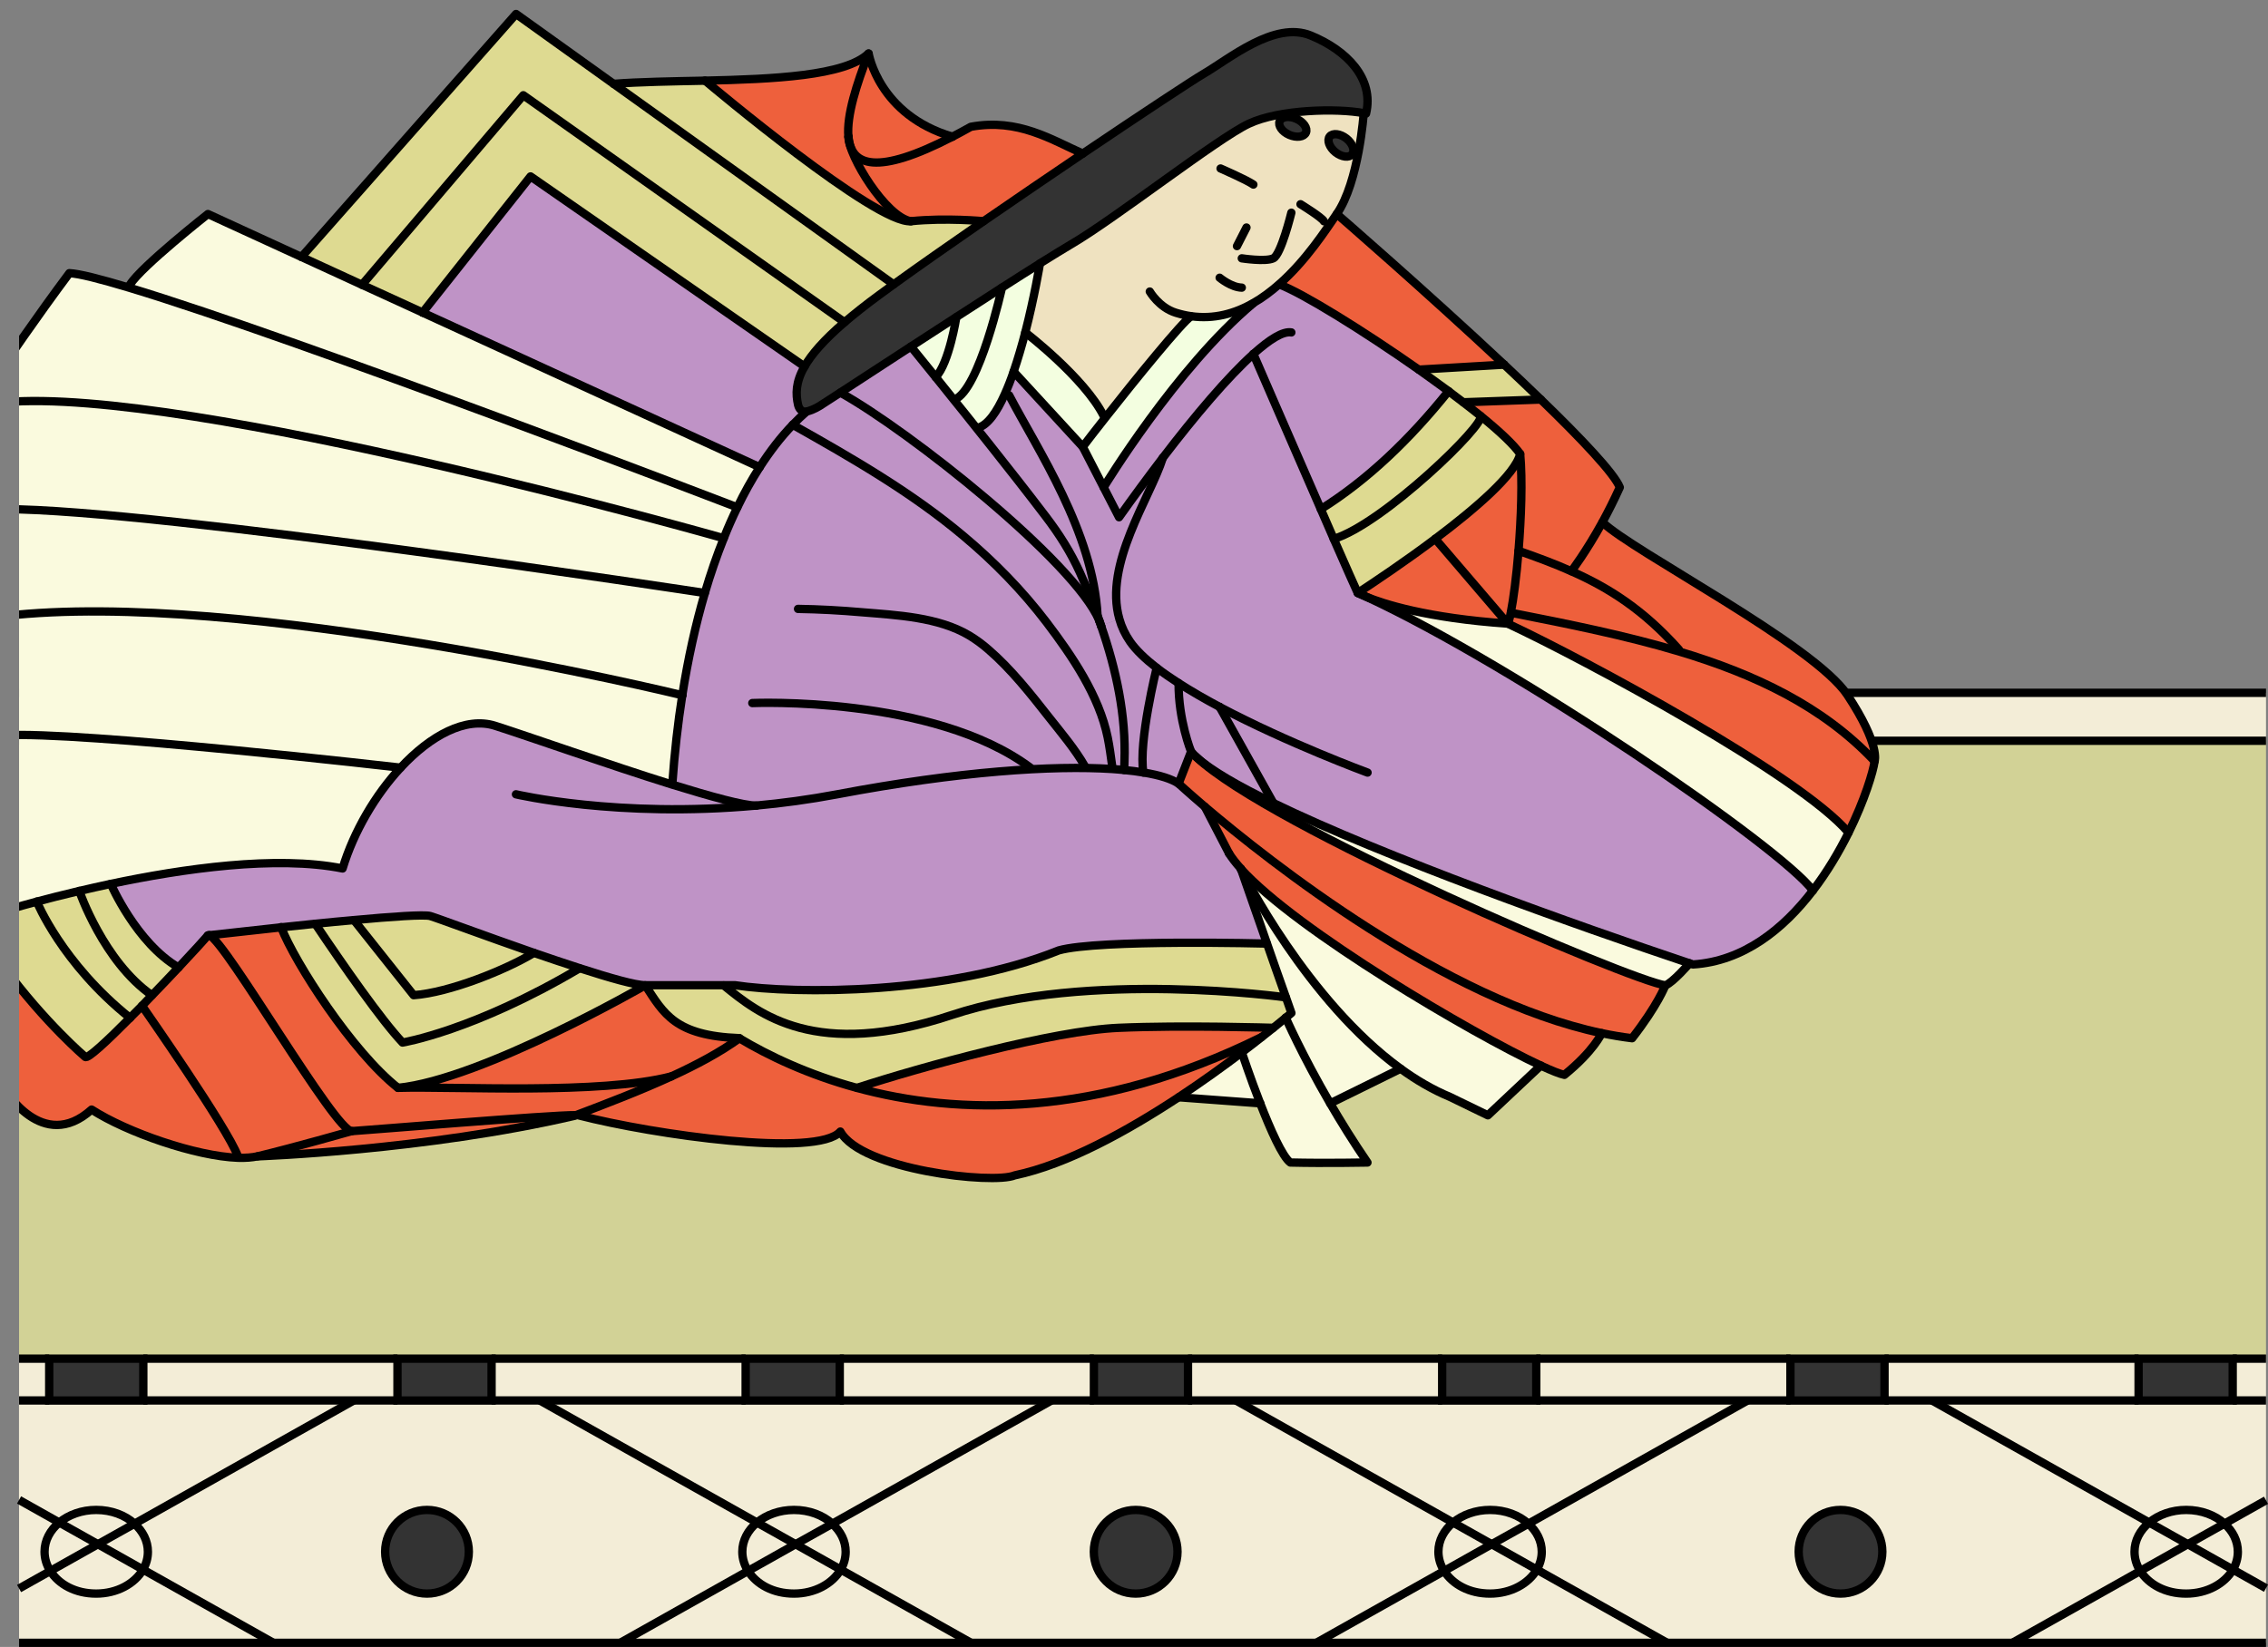 <?xml version="1.0" encoding="UTF-8"?>
<svg xmlns="http://www.w3.org/2000/svg" xmlns:xlink="http://www.w3.org/1999/xlink" viewBox="0 0 272.35 197.83">
  <rect x="0" y="0" width="272.35" height="197.83" fill="#808080" stroke="none"/>
  <defs>
    <style>
      .cls-1 {
        stroke-miterlimit: 10;
      }

      .cls-1, .cls-2, .cls-3 {
        fill: none;
      }

      .cls-1, .cls-3 {
        stroke: #000;
      }

      .cls-4 {
        fill: #bf93c6;
      }

      .cls-4, .cls-5, .cls-2, .cls-6, .cls-7, .cls-8, .cls-9, .cls-10, .cls-11, .cls-12 {
        stroke-width: 0px;
      }

      .cls-5 {
        fill: #f3edd7;
      }

      .cls-3 {
        stroke-linecap: round;
        stroke-linejoin: round;
      }

      .cls-6 {
        fill: #efe2c0;
      }

      .cls-7 {
        fill: #333;
      }

      .cls-8 {
        fill: #f3fee0;
      }

      .cls-13 {
        clip-path: url(#clippath);
      }

      .cls-9 {
        fill: #fafade;
      }

      .cls-10 {
        fill: #d2d296;
      }

      .cls-11 {
        fill: #ee603c;
      }

      .cls-12 {
        fill: #deda91;
      }
    </style>
    <clipPath id="clippath">
      <rect class="cls-2" x="2.29" width="229.71" height="143.87"/>
    </clipPath>
  </defs>
  <g id="_レイヤー_3" data-name="レイヤー 3">
    <g>
      <g>
        <rect class="cls-5" x="2.29" y="163.2" width="3.62" height="5.03"/>
        <path class="cls-5" d="m272.11,190.77v6.56h-30.44l15.35-8.63c1.03,1.61,3.11,2.72,5.51,2.72s4.62-1.18,5.62-2.88l3.97,2.23Z"/>
        <path class="cls-5" d="m272.11,180.21v10.56l-3.97-2.23c.38-.65.59-1.38.59-2.14,0-1.3-.62-2.48-1.61-3.38l4.99-2.8Z"/>
        <path class="cls-5" d="m272.11,168.22v11.99l-4.99,2.8c-1.14-1.01-2.77-1.64-4.59-1.64s-3.31.58-4.44,1.51l-26.09-14.66h40.11Z"/>
        <polygon class="cls-5" points="272.11 83.22 272.11 88.98 3.18 88.98 2.29 88.98 2.29 83.22 272.11 83.22"/>
        <rect class="cls-5" x="268.12" y="163.2" width="3.99" height="5.03"/>
        <path class="cls-5" d="m268.73,186.39c0,.76-.21,1.49-.59,2.14l-5.42-3.05,4.39-2.47c1,.89,1.61,2.07,1.61,3.38Z"/>
        <path class="cls-5" d="m262.72,185.49l5.42,3.05c-1,1.7-3.13,2.88-5.62,2.88s-4.48-1.1-5.51-2.72l5.71-3.21Z"/>
        <rect class="cls-7" x="256.81" y="163.2" width="11.3" height="5.03"/>
        <path class="cls-5" d="m267.12,183.02l-4.39,2.47-4.64-2.6c1.13-.93,2.7-1.51,4.44-1.51,1.82,0,3.46.63,4.59,1.64Z"/>
        <path class="cls-5" d="m262.72,185.49l-5.71,3.21c-.44-.69-.69-1.48-.69-2.31,0-1.37.68-2.6,1.77-3.51l4.64,2.6Z"/>
        <path class="cls-5" d="m232,168.22l26.09,14.66c-1.09.9-1.77,2.14-1.77,3.51,0,.83.25,1.62.69,2.31l-15.35,8.63h-41.47l-15.64-8.79c.38-.65.59-1.38.59-2.14,0-1.3-.62-2.48-1.61-3.37l26.33-14.8h22.15Zm-5.96,18.17c0-2.77-2.25-5.02-5.02-5.02s-5.03,2.25-5.03,5.02,2.25,5.03,5.03,5.03,5.02-2.25,5.02-5.03Z"/>
        <polygon class="cls-5" points="256.81 168.22 232 168.22 226.3 168.22 226.3 163.2 256.81 163.2 256.81 168.22"/>
        <rect class="cls-7" x="215" y="163.2" width="11.3" height="5.03"/>
        <path class="cls-7" d="m221.02,181.38c2.77,0,5.02,2.25,5.02,5.02s-2.25,5.03-5.02,5.03-5.03-2.25-5.03-5.03,2.25-5.02,5.03-5.02Z"/>
        <path class="cls-5" d="m209.86,168.22l-26.33,14.8c-1.14-1.02-2.77-1.65-4.59-1.65s-3.31.58-4.44,1.51l-26.09-14.66h61.45Z"/>
        <polygon class="cls-5" points="184.48 168.22 184.48 163.2 215 163.2 215 168.22 209.86 168.22 184.48 168.22"/>
        <path class="cls-5" d="m200.19,197.33h-42.12l15.35-8.63c1.03,1.61,3.12,2.72,5.51,2.72s4.62-1.18,5.62-2.88l15.64,8.79Z"/>
        <path class="cls-5" d="m185.14,186.39c0,.76-.21,1.49-.59,2.14l-5.42-3.05,4.39-2.47c1,.89,1.61,2.07,1.61,3.37Z"/>
        <path class="cls-5" d="m179.13,185.49l5.42,3.05c-1,1.7-3.13,2.88-5.62,2.88s-4.48-1.1-5.51-2.72l5.71-3.21Z"/>
        <rect class="cls-7" x="173.18" y="163.2" width="11.3" height="5.03"/>
        <path class="cls-5" d="m178.93,181.38c1.82,0,3.46.63,4.59,1.65l-4.39,2.47-4.64-2.6c1.13-.93,2.7-1.51,4.44-1.51Z"/>
        <path class="cls-5" d="m179.13,185.49l-5.71,3.21c-.44-.69-.69-1.48-.69-2.31,0-1.37.68-2.6,1.77-3.51l4.64,2.6Z"/>
        <path class="cls-5" d="m148.41,168.22l26.09,14.66c-1.09.9-1.77,2.14-1.77,3.51,0,.83.25,1.62.69,2.31l-15.35,8.63h-41.47l-15.64-8.79c.38-.65.59-1.38.59-2.14,0-1.3-.62-2.48-1.61-3.37l26.33-14.8h22.15Zm-7.01,18.17c0-2.77-2.25-5.02-5.02-5.02s-5.03,2.25-5.03,5.02,2.25,5.03,5.03,5.03,5.02-2.25,5.02-5.03Z"/>
        <polygon class="cls-5" points="173.18 168.22 148.41 168.22 142.66 168.22 142.66 163.2 173.18 163.2 173.18 168.22"/>
        <rect class="cls-7" x="131.36" y="163.2" width="11.3" height="5.03"/>
        <path class="cls-7" d="m136.38,181.38c2.77,0,5.02,2.25,5.02,5.02s-2.25,5.03-5.02,5.03-5.03-2.25-5.03-5.03,2.25-5.02,5.03-5.02Z"/>
        <path class="cls-5" d="m126.27,168.22l-26.33,14.8c-1.14-1.02-2.77-1.65-4.59-1.65s-3.31.58-4.44,1.51l-26.09-14.66h61.45Z"/>
        <polygon class="cls-5" points="131.36 168.22 126.27 168.22 100.85 168.22 100.85 163.2 131.36 163.2 131.36 168.22"/>
        <path class="cls-5" d="m116.6,197.33h-42.12l15.35-8.63c1.03,1.61,3.11,2.72,5.51,2.72s4.62-1.18,5.62-2.88l15.64,8.79Z"/>
        <path class="cls-5" d="m101.55,186.39c0,.76-.21,1.49-.59,2.14l-5.42-3.05,4.39-2.47c1,.89,1.61,2.07,1.61,3.37Z"/>
        <path class="cls-5" d="m95.54,185.49l5.42,3.05c-1,1.7-3.13,2.88-5.62,2.88s-4.48-1.1-5.51-2.72l5.71-3.21Z"/>
        <rect class="cls-7" x="89.54" y="163.2" width="11.3" height="5.03"/>
        <path class="cls-5" d="m95.34,181.38c1.82,0,3.46.63,4.59,1.65l-4.39,2.47-4.64-2.6c1.13-.93,2.7-1.51,4.44-1.51Z"/>
        <path class="cls-5" d="m95.54,185.49l-5.71,3.21c-.44-.69-.69-1.48-.69-2.31,0-1.37.68-2.6,1.77-3.51l4.64,2.6Z"/>
        <path class="cls-5" d="m64.82,168.22l26.09,14.66c-1.09.9-1.77,2.14-1.77,3.51,0,.83.25,1.62.69,2.31l-15.35,8.63h-41.66l-15.64-8.79c.38-.65.59-1.38.59-2.14,0-1.3-.62-2.48-1.61-3.37l26.33-14.8h22.34Zm-8.52,18.17c0-2.77-2.25-5.02-5.02-5.02s-5.03,2.25-5.03,5.02,2.25,5.03,5.03,5.03,5.02-2.25,5.02-5.03Z"/>
        <polygon class="cls-5" points="89.54 168.22 64.82 168.22 59.03 168.22 59.03 163.2 89.54 163.2 89.54 168.22"/>
        <rect class="cls-7" x="47.73" y="163.2" width="11.3" height="5.03"/>
        <path class="cls-7" d="m51.28,181.38c2.77,0,5.02,2.25,5.02,5.02s-2.25,5.03-5.02,5.03-5.03-2.25-5.03-5.03,2.25-5.02,5.03-5.02Z"/>
        <polygon class="cls-5" points="47.73 168.22 42.48 168.22 17.21 168.22 17.21 163.2 47.73 163.2 47.73 168.22"/>
        <path class="cls-5" d="m32.82,197.33H2.29v-6.52l3.76-2.11c1.03,1.61,3.12,2.72,5.51,2.72s4.62-1.18,5.62-2.88l15.64,8.79Z"/>
        <path class="cls-5" d="m17.77,186.39c0,.76-.21,1.49-.59,2.14l-5.42-3.05,4.39-2.47c1,.89,1.61,2.07,1.61,3.37Z"/>
        <rect class="cls-7" x="5.91" y="163.2" width="11.3" height="5.03"/>
        <path class="cls-5" d="m11.76,185.49l5.42,3.05c-1,1.7-3.13,2.88-5.62,2.88s-4.48-1.1-5.51-2.72l5.71-3.21Z"/>
        <path class="cls-5" d="m11.56,181.38c1.82,0,3.46.63,4.59,1.65l-4.39,2.47-4.64-2.6c1.13-.93,2.7-1.51,4.44-1.51Z"/>
        <path class="cls-5" d="m11.76,185.49l-5.71,3.21c-.44-.69-.69-1.48-.69-2.31,0-1.37.68-2.6,1.77-3.51l4.64,2.6Z"/>
        <path class="cls-5" d="m2.29,180.17l4.84,2.72c-1.09.9-1.77,2.14-1.77,3.51,0,.83.25,1.62.69,2.31l-3.76,2.11v-10.64Z"/>
        <polygon class="cls-10" points="215 163.2 184.48 163.2 173.18 163.2 142.66 163.2 131.36 163.2 100.85 163.2 89.54 163.2 59.03 163.2 47.73 163.2 17.21 163.2 5.91 163.2 2.29 163.2 2.29 88.98 3.18 88.98 272.11 88.98 272.11 163.2 268.12 163.2 256.81 163.2 226.3 163.2 215 163.2"/>
        <path class="cls-5" d="m2.29,168.22h40.19l-26.33,14.8c-1.14-1.02-2.77-1.65-4.59-1.65s-3.31.58-4.44,1.51l-4.84-2.72v-11.95Z"/>
      </g>
      <g>
        <polyline class="cls-1" points="272.11 197.33 241.66 197.33 200.19 197.33 158.07 197.33 116.6 197.33 74.48 197.33 32.82 197.33 2.29 197.33"/>
        <line class="cls-1" x1="2.29" y1="83.22" x2="272.11" y2="83.22"/>
        <line class="cls-1" x1="2.29" y1="88.98" x2="272.11" y2="88.98"/>
        <line class="cls-1" x1="268.12" y1="163.2" x2="272.11" y2="163.2"/>
        <line class="cls-1" x1="226.3" y1="163.2" x2="256.81" y2="163.2"/>
        <line class="cls-1" x1="184.48" y1="163.2" x2="215" y2="163.2"/>
        <line class="cls-1" x1="142.66" y1="163.2" x2="173.18" y2="163.2"/>
        <line class="cls-1" x1="100.85" y1="163.2" x2="131.36" y2="163.2"/>
        <line class="cls-1" x1="59.03" y1="163.2" x2="89.54" y2="163.2"/>
        <line class="cls-1" x1="17.21" y1="163.2" x2="47.73" y2="163.2"/>
        <line class="cls-1" x1="2.29" y1="163.2" x2="5.91" y2="163.2"/>
        <line class="cls-1" x1="268.12" y1="168.22" x2="272.11" y2="168.22"/>
        <polyline class="cls-1" points="226.3 168.22 232 168.22 256.81 168.22"/>
        <polyline class="cls-1" points="184.48 168.22 209.86 168.22 215 168.22"/>
        <polyline class="cls-1" points="142.66 168.22 148.41 168.22 173.18 168.22"/>
        <polyline class="cls-1" points="100.85 168.22 126.27 168.22 131.36 168.22"/>
        <polyline class="cls-1" points="59.03 168.22 64.82 168.22 89.54 168.22"/>
        <polyline class="cls-1" points="17.21 168.22 42.48 168.22 47.73 168.22"/>
        <line class="cls-1" x1="2.29" y1="168.22" x2="5.91" y2="168.22"/>
        <polyline class="cls-1" points="74.48 197.33 89.83 188.7 95.54 185.49 99.94 183.03 126.27 168.22"/>
        <polyline class="cls-1" points="116.6 197.33 100.96 188.54 95.54 185.49 90.91 182.89 64.82 168.22"/>
        <path class="cls-1" d="m141.4,186.39c0,2.78-2.25,5.03-5.02,5.03s-5.03-2.25-5.03-5.03,2.25-5.02,5.03-5.02,5.02,2.25,5.02,5.02Z"/>
        <path class="cls-1" d="m226.04,186.39c0,2.78-2.25,5.03-5.02,5.03s-5.03-2.25-5.03-5.03,2.25-5.02,5.03-5.02,5.02,2.25,5.02,5.02Z"/>
        <path class="cls-1" d="m99.94,183.03c1,.89,1.61,2.07,1.61,3.37,0,.76-.21,1.49-.59,2.14-1,1.7-3.13,2.88-5.62,2.88s-4.48-1.1-5.51-2.72c-.44-.69-.69-1.48-.69-2.31,0-1.37.68-2.6,1.77-3.51,1.13-.93,2.7-1.51,4.44-1.51,1.82,0,3.46.63,4.59,1.65Z"/>
        <polyline class="cls-1" points="2.29 190.81 6.05 188.7 11.76 185.49 16.15 183.03 42.48 168.22"/>
        <polyline class="cls-1" points="32.82 197.33 17.18 188.54 11.76 185.49 7.13 182.89 2.29 180.17"/>
        <path class="cls-1" d="m16.15,183.03c1,.89,1.61,2.07,1.61,3.37,0,.76-.21,1.49-.59,2.14-1,1.7-3.13,2.88-5.62,2.88s-4.48-1.1-5.51-2.72c-.44-.69-.69-1.48-.69-2.31,0-1.37.68-2.6,1.77-3.51,1.13-.93,2.7-1.51,4.44-1.51,1.82,0,3.46.63,4.59,1.65Z"/>
        <polyline class="cls-1" points="158.07 197.33 173.42 188.7 179.13 185.49 183.53 183.03 209.86 168.22"/>
        <polyline class="cls-1" points="200.19 197.33 184.55 188.54 179.13 185.49 174.5 182.89 148.41 168.22"/>
        <path class="cls-1" d="m183.53,183.03c1,.89,1.61,2.07,1.61,3.37,0,.76-.21,1.49-.59,2.14-1,1.7-3.13,2.88-5.62,2.88s-4.48-1.1-5.51-2.72c-.44-.69-.69-1.48-.69-2.31,0-1.37.68-2.6,1.77-3.51,1.13-.93,2.7-1.51,4.44-1.51,1.82,0,3.46.63,4.59,1.65Z"/>
        <polyline class="cls-1" points="241.66 197.33 257.01 188.7 262.72 185.49 267.12 183.02 272.11 180.21"/>
        <polyline class="cls-1" points="272.11 190.77 268.14 188.54 262.72 185.49 258.09 182.89 232 168.22"/>
        <path class="cls-1" d="m267.12,183.02c1,.89,1.61,2.07,1.61,3.38,0,.76-.21,1.49-.59,2.14-1,1.7-3.13,2.88-5.62,2.88s-4.48-1.1-5.51-2.72c-.44-.69-.69-1.48-.69-2.31,0-1.37.68-2.6,1.77-3.51,1.13-.93,2.7-1.51,4.44-1.51,1.82,0,3.46.63,4.59,1.64Z"/>
        <path class="cls-1" d="m56.3,186.39c0,2.78-2.25,5.03-5.02,5.03s-5.03-2.25-5.03-5.03,2.25-5.02,5.03-5.02,5.02,2.25,5.02,5.02Z"/>
        <rect class="cls-1" x="5.91" y="163.2" width="11.3" height="5.03"/>
        <rect class="cls-1" x="47.73" y="163.2" width="11.3" height="5.03"/>
        <rect class="cls-1" x="89.54" y="163.2" width="11.3" height="5.03"/>
        <rect class="cls-1" x="131.36" y="163.2" width="11.3" height="5.03"/>
        <rect class="cls-1" x="173.18" y="163.2" width="11.3" height="5.03"/>
        <rect class="cls-1" x="215" y="163.2" width="11.3" height="5.03"/>
        <rect class="cls-1" x="256.81" y="163.2" width="11.3" height="5.03"/>
      </g>
    </g>
  </g>
  <g id="_レイヤー_2" data-name="レイヤー 2">
    <g class="cls-13">
      <g>
        <g>
          <path class="cls-11" d="m221.85,83.48c3.99,6.06,3.26,7.94,3.26,7.94-6.21-6.6-14.41-10.46-23.56-13.2l.06-.21c-4.25-4.78-8.45-7.43-12.91-9.4h0s1.74-2.28,3.73-5.89c3.56,3.47,25.44,14.71,29.42,20.76Z"/>
          <path class="cls-11" d="m225.11,91.43c-.16,1.24-1.19,4.67-3.13,8.59h0c-5.78-6.84-31.67-20.77-40.91-25.1.1-.22.23-.67.36-1.31h0c6.92,1.35,13.75,2.73,20.11,4.63,9.15,2.73,17.35,6.6,23.56,13.2Z"/>
          <path class="cls-9" d="m221.97,100h0c-1.13,2.27-2.55,4.71-4.29,6.97-3.82-5.17-35.42-26.82-53.66-35.3,2.01.83,7.27,2.57,17.03,3.24,9.24,4.32,35.12,18.26,40.91,25.09Z"/>
          <path class="cls-4" d="m146.46,84.92h0c-1.74-.93-3.41-1.89-4.93-2.86-.95-.61-1.83-1.22-2.62-1.83-1.38-1.07-2.48-2.12-3.19-3.14-.61-.87-1.03-1.78-1.29-2.72-1.9-6.6,3.7-14.58,5.21-19.34,3.89-5.09,7.83-9.74,10.89-12.49.11.25,4.53,10.45,8.1,18.63.55,1.25,1.07,2.46,1.55,3.57,1.53,3.47,2.67,6.07,2.88,6.5,0,0,0,0,.02,0,.07.03.38.2.97.44,18.24,8.47,49.84,30.12,53.66,35.3-3.52,4.6-8.31,8.49-14.4,8.87-.14-.04-.27-.09-.41-.14-13.67-4.58-36.62-12.77-49.99-19.26l-6.44-11.53Z"/>
          <path class="cls-9" d="m202.88,115.71s-1.98,2.28-2.9,2.65c-4.18-.57-47.65-19.11-56.35-27.45,1.69,1.55,4.98,3.46,9.26,5.54,13.37,6.49,36.31,14.68,49.99,19.26Z"/>
          <path class="cls-11" d="m201.61,78.02l-.06.21c-6.36-1.9-13.2-3.27-20.11-4.63h0c.32-1.6.68-4.37.93-7.44,2.19.77,4.3,1.54,6.35,2.46,4.46,1.97,8.66,4.62,12.91,9.4Z"/>
          <path class="cls-11" d="m199.98,118.36s-.89,2.37-3.99,6.35c-1.21-.15-2.42-.35-3.65-.61-18.87-3.97-39.86-20.57-47.67-27.21-2.01-1.72-3.15-2.77-3.15-2.77l1.5-3.85c.1.11.21.23.33.36l.03.03c.08.08.16.16.25.24,8.7,8.34,52.17,26.88,56.35,27.45Z"/>
          <path class="cls-11" d="m194.52,58.54c-.69,1.53-1.4,2.93-2.08,4.18-1.99,3.61-3.73,5.89-3.73,5.89h0c-2.05-.91-4.16-1.68-6.35-2.45.32-3.97.49-8.45.2-11.64-.74-1.09-2.48-2.72-4.77-4.58-.64-.51-1.33-1.06-2.05-1.61l9.3-.34c4.93,4.77,8.83,8.9,9.49,10.56Z"/>
          <path class="cls-11" d="m192.35,124.1s-.93,2.13-4.48,5.01c-.52-.1-1.5-.49-2.83-1.11-8.16-3.79-29.33-16.23-36.04-23.66,0,0,0-.02,0-.02-.58-.64-1.05-1.25-1.4-1.81l-2.91-5.62c7.81,6.63,28.8,23.24,47.67,27.21Z"/>
          <path class="cls-9" d="m185.04,128l-6.36,5.98-4.55-2.21c-2.07-.86-4.05-2.02-5.93-3.39-11.21-8.13-18.87-23.37-19.2-24.03h0c6.71,7.43,27.88,19.86,36.04,23.66Z"/>
          <path class="cls-12" d="m185.03,47.99l-9.3.34c-.57-.43-1.17-.89-1.78-1.35-1.15-.84-2.34-1.71-3.57-2.58l10.24-.6h0c1.51,1.42,3,2.83,4.39,4.18Z"/>
          <path class="cls-11" d="m182.55,54.52c.29,3.19.12,7.67-.2,11.64-.25,3.07-.61,5.84-.93,7.44-.12.64-.25,1.09-.36,1.31l-8.72-10.19c4.85-3.65,9.61-7.74,10.21-10.2Z"/>
          <path class="cls-11" d="m172.34,64.72l8.72,10.19c-9.76-.67-15.02-2.4-17.03-3.24-.33-.16-.65-.3-.97-.44,0,0-.02,0-.02,0,2.01-1.33,5.69-3.78,9.3-6.5Z"/>
          <path class="cls-11" d="m180.63,43.8l-10.24.6c-6.64-4.67-13.98-9.21-16.75-10.24v-.02c3.23-2.85,5.58-6.52,6.9-8.43,0,0,10.7,9.28,20.1,18.09Z"/>
          <path class="cls-12" d="m177.78,49.94c2.29,1.87,4.04,3.49,4.77,4.58-.6,2.46-5.36,6.55-10.21,10.2-3.61,2.72-7.28,5.17-9.3,6.5-.21-.43-1.35-3.03-2.88-6.5,5.85-1.74,18.43-13.92,17.61-14.78h0Z"/>
          <path class="cls-12" d="m177.77,49.95c.82.86-11.75,13.03-17.61,14.78-.49-1.11-1.01-2.32-1.55-3.57,5.57-3.49,10.64-8.32,15.34-14.18.61.46,1.21.91,1.78,1.35.72.56,1.41,1.1,2.05,1.61h0Z"/>
          <path class="cls-4" d="m150.51,42.53c-3.06,2.75-7,7.41-10.89,12.49-1.79,2.33-3.57,4.75-5.24,7.12l-1.85-3.59s8.71-14.36,17.98-22.12v-.02c1.1-.63,2.14-1.42,3.11-2.27v.02c2.79,1.03,10.12,5.57,16.76,10.24,1.22.87,2.42,1.74,3.57,2.58-4.7,5.86-9.77,10.69-15.34,14.18-3.57-8.18-7.99-18.38-8.1-18.63Z"/>
          <path class="cls-9" d="m168.19,128.37l-8.46,4.16c-3.41-5.86-5.34-10.3-5.34-10.3.35-.29.57-.48.67-.56-.22-.62-.43-1.24-.66-1.88-.76-2.14-1.55-4.37-2.27-6.45-1.64-4.7-3.01-8.63-3.14-9,.33.66,8,15.9,19.2,24.03Z"/>
          <path class="cls-7" d="m157.39,4.26c4.32,1.77,7.65,5.17,6.65,9.38-.09-.02-.18-.03-.28-.05-3.24-.61-10.14-.45-13.8,1.27-3.77,1.77-16.07,11.42-21.38,14.51-.83.49-2.12,1.28-3.7,2.27h0c-1.35.85-2.9,1.84-4.57,2.91-1.74,1.12-3.6,2.33-5.48,3.54-1.84,1.19-3.69,2.4-5.45,3.54-3.39,2.2-6.44,4.2-8.48,5.53-1.34.87-2.23,1.45-2.47,1.6-.6.37-1.15.57-1.58.68-.5.12-.89-.29-1.01-.79-.3-1.32-.31-2.74.77-4.62.82-1.45,2.31-3.17,4.8-5.32,1.15-.98,2.5-2.06,4.11-3.24.56-.41,1.15-.84,1.79-1.31,2.98-2.15,6.77-4.8,10.79-7.58,3.94-2.72,8.09-5.54,11.92-8.13,7.19-4.85,13.22-8.83,14.51-9.58,3.13-1.83,8.53-6.38,12.86-4.61Z"/>
          <path class="cls-6" d="m143.03,37.98v.02c-1.05.68-6.62,7.51-10.26,12.14l-.23-.19c-2.34-4.6-9.41-10.02-9.41-10.02,1.09-4.24,1.73-8.06,1.76-8.28h0c1.58-1,2.86-1.8,3.7-2.28,5.31-3.1,17.61-12.74,21.38-14.51,3.66-1.72,10.56-1.88,13.8-1.27,0,0-.57,8.29-3.24,12.13-1.32,1.91-3.67,5.58-6.91,8.43-.96.85-2.01,1.63-3.12,2.27-2.21,1.26-4.71,1.96-7.47,1.57Zm19.34-19.45c.36-.45.06-1.3-.68-1.89-.75-.59-1.64-.7-2.01-.25-.36.46-.05,1.3.69,1.9.75.59,1.64.7,2,.24Zm-5.55-2.6c.23-.53-.28-1.28-1.15-1.66s-1.76-.26-2,.28c-.23.53.28,1.27,1.15,1.65s1.76.26,2-.27Z"/>
          <path class="cls-7" d="m161.69,16.64c.74.59,1.04,1.44.68,1.89-.36.46-1.25.35-2-.24-.74-.6-1.05-1.44-.69-1.9.36-.45,1.26-.34,2.01.25Z"/>
          <path class="cls-9" d="m164.22,139.64s-5.17.1-9.26,0c-.94-.67-2.4-3.97-3.62-7.11s-2.21-6.12-2.21-6.12c.88-.67,1.68-1.28,2.39-1.85.51-.4.98-.77,1.39-1.1.63-.5,1.13-.92,1.5-1.22,0,0,1.93,4.44,5.34,10.3,1.28,2.22,2.79,4.64,4.48,7.11Z"/>
          <path class="cls-7" d="m155.68,14.27c.87.38,1.38,1.13,1.15,1.66s-1.13.65-2,.27-1.38-1.12-1.15-1.65c.23-.54,1.13-.66,2-.28Z"/>
          <path class="cls-12" d="m154.41,119.8c.23.64.44,1.27.66,1.88-.1.08-.32.27-.67.56-.37.3-.88.72-1.5,1.22,0,0-10.8-.34-18.57,0-7.78.33-23.59,4.65-31.41,7.21h0c-5.88-1.61-10.64-3.88-14.12-5.96-7.75-.3-9.09-2.95-11.31-6.35h9.43c4.21,3.44,11.05,8.99,27.42,3.55,16.36-5.43,40.07-2.11,40.07-2.11h0Z"/>
          <path class="cls-12" d="m154.41,119.8h0s-23.72-3.32-40.07,2.11c-16.36,5.43-23.2-.11-27.42-3.55h1.33c7.31,1.11,25.7,1.15,38.9-4.18,4.77-1.35,24.99-.82,24.99-.82.73,2.08,1.52,4.31,2.27,6.45Z"/>
          <path class="cls-4" d="m146.46,84.92l6.44,11.53c-4.28-2.07-7.57-3.98-9.26-5.54-.09-.08-.17-.16-.25-.24l-.03-.03c-.12-.12-.23-.24-.33-.36,0,0-1.53-3.76-1.5-8.23,1.52.97,3.19,1.94,4.93,2.86h0Z"/>
          <path class="cls-11" d="m152.9,123.46c-.41.33-.88.7-1.39,1.1-19.85,9.82-36.55,9.38-48.59,6.11,7.82-2.56,23.63-6.88,31.41-7.21,7.77-.34,18.57,0,18.57,0Z"/>
          <path class="cls-9" d="m149.12,126.41s.99,2.98,2.21,6.12l-9.81-.73c2.85-1.88,5.45-3.77,7.6-5.39Z"/>
          <path class="cls-4" d="m90.85,96.77c3.09-.29,6.34-.72,9.69-1.35,14.73-2.79,25.93-3.49,33.01-3.04.49.03.97.08,1.42.12.85.08,1.63.17,2.34.3,1.99.32,3.4.78,4.22,1.33,0,0,1.14,1.05,3.15,2.77l2.91,5.62c.35.56.82,1.16,1.4,1.81,0,0,0,0,0,.02h0c.13.38,1.5,4.31,3.14,9.01,0,0-20.23-.53-24.99.82-13.2,5.34-31.59,5.3-38.9,4.18h-10.76c-1.19,0-4.25-.87-7.89-2.05-1.74-.56-3.62-1.2-5.49-1.84-5.83-2.02-11.49-4.14-12.44-4.42-.7-.21-4.57.06-9.16.49-1.5.13-3.07.29-4.64.44-1.4.14-2.79.29-4.11.43-4.24.45-7.79.85-8.62.95,0,0,0,0,0,0-.08-.03-.14-.03-.18.03-.3.36-1.69,1.89-3.52,3.84-5.06-2.93-8.14-10.04-8.14-10.04,8.63-1.82,19.85-3.45,27.84-1.85,1.35-4.45,3.94-8.85,6.97-12.11,3.6-3.87,7.82-6.15,11.35-5.03,4.04,1.28,13.6,4.67,21.24,7.06,4.66,1.45,8.61,2.53,10.15,2.53Z"/>
          <path class="cls-8" d="m150.5,36.41v.02c-9.26,7.76-17.97,22.12-17.97,22.12l-2.51-4.87c.56-.75,1.55-2.02,2.74-3.53,3.65-4.64,9.21-11.47,10.26-12.14v-.02c2.76.39,5.26-.31,7.47-1.57Z"/>
          <path class="cls-11" d="m151.51,124.56c-.7.56-1.51,1.18-2.39,1.85-2.14,1.62-4.75,3.51-7.6,5.39-6.13,4.05-13.4,8.06-19.67,9.38-2.62,1.11-18.43-.66-20.95-5.26-2.73,3.16-22.31.39-31.4-1.94,0-.03-.12-.03-.33-.03,3.8-1.44,7.79-2.97,11.44-4.65,3.06-1.4,5.89-2.92,8.18-4.58,3.47,2.08,8.24,4.36,14.12,5.96h0c12.04,3.27,28.74,3.71,48.59-6.11Z"/>
          <path class="cls-4" d="m143.03,90.28l-1.5,3.85c-.82-.55-2.23-1.01-4.22-1.33-.62-3.7,1.6-12.58,1.6-12.58.79.61,1.68,1.22,2.62,1.83-.03,4.47,1.5,8.23,1.5,8.23Z"/>
          <path class="cls-4" d="m138.9,80.22s-2.21,8.88-1.6,12.58c-.7-.12-1.48-.22-2.34-.3h0c.02-.35.04-.69.05-1.04.2-5.53-.99-11.03-2.79-16.23l-.03-.08,2.21-.79c.26.94.69,1.85,1.29,2.72.71,1.02,1.81,2.07,3.19,3.14Z"/>
          <path class="cls-4" d="m134.38,62.14c1.68-2.37,3.46-4.79,5.24-7.12-1.51,4.77-7.11,12.74-5.21,19.34l-2.21.79c-.05-.18-.12-.38-.21-.58h0c-.07-.21-.14-.4-.21-.59-.53-10.07-7.17-19.91-10.62-26.49l-.52-.11c.38-.83.74-1.75,1.07-2.73l8.3,9.03,2.51,4.87,1.85,3.59Z"/>
          <path class="cls-4" d="m132.24,75.23c1.8,5.2,2.99,10.7,2.79,16.23,0,.35-.03.69-.05,1.03h0c-.45-.03-.93-.08-1.42-.11l.02-.32c-.16-1.15-.3-2.32-.54-3.46-1.02-5.02-4.3-9.82-7.34-13.84-2.92-3.84-6.31-7.3-10-10.39-6.29-5.28-13.37-9.34-20.49-13.35.54-.56,1.09-1.09,1.66-1.59.43-.1.98-.3,1.58-.68.24-.15,1.14-.73,2.47-1.6,8.23,4.56,28.14,20.3,31.1,27.4h0c.07.2.14.4.21.59l.03.08Z"/>
          <path class="cls-4" d="m133.57,92.06l-.02.32c-7.08-.45-18.27.25-33.01,3.04-3.35.63-6.6,1.07-9.69,1.35-1.54,0-5.49-1.09-10.15-2.53l.03-.11c.26-3.69.66-7.24,1.19-10.62h0c.69-4.39,1.6-8.51,2.71-12.28.68-2.32,1.43-4.51,2.27-6.58.51-1.29,1.06-2.53,1.63-3.71.83-1.73,1.73-3.34,2.68-4.82,1.23-1.93,2.55-3.63,3.97-5.1,7.12,4.01,14.2,8.07,20.49,13.35,3.69,3.09,7.08,6.55,10,10.39,3.05,4.02,6.32,8.82,7.34,13.84.23,1.14.38,2.3.54,3.46Z"/>
          <path class="cls-8" d="m132.53,49.95l.23.19c-1.2,1.51-2.18,2.79-2.74,3.53l-8.3-9.03c.52-1.52.99-3.14,1.4-4.71,0,0,7.08,5.42,9.41,10.02Z"/>
          <path class="cls-4" d="m131.79,73.98c.07.19.14.38.21.58-2.96-7.1-22.87-22.84-31.1-27.4,2.04-1.33,5.1-3.33,8.48-5.53l2.97,3.67,2.19,2.73c.93,1.15,1.86,2.3,2.77,3.46.54.67,1.08,1.35,1.61,2.02,2.24,2.83,4.47,5.66,6.65,8.53,1.63,2.14,2.99,4.28,4.1,6.73.76,1.7,1.48,3.44,2.12,5.19Z"/>
          <path class="cls-4" d="m131.79,73.98c-.64-1.75-1.35-3.49-2.12-5.19-1.11-2.45-2.47-4.58-4.1-6.73-2.18-2.87-4.41-5.7-6.65-8.53-.54-.68-1.08-1.35-1.61-2.02l.16-.12c1.17-.35,2.25-1.91,3.19-4.01l.52.11c3.45,6.59,10.09,16.42,10.62,26.49Z"/>
          <path class="cls-11" d="m130.02,18.45c-3.83,2.59-7.98,5.41-11.92,8.13,0,0-4.49-.43-8.72,0-3.04-.53-7.5-7.86-7.5-10.14.32,3.51,3.39,4.68,12.48-.02h0c.69-.36,1.43-.76,2.2-1.19,5.69-1.05,9.69,1.56,13.45,3.22Z"/>
          <path class="cls-8" d="m124.88,31.65c-.03.22-.67,4.05-1.76,8.28-.41,1.57-.88,3.19-1.4,4.71-.33.97-.69,1.89-1.07,2.73-.94,2.1-2.01,3.66-3.19,4.01l-.16.12c-.91-1.16-1.84-2.31-2.77-3.46l.07-.05c3-1.11,5.7-13.44,5.7-13.44,1.67-1.07,3.22-2.06,4.57-2.9Z"/>
          <path class="cls-8" d="m120.32,34.55s-2.71,12.33-5.7,13.44l-.07.05-2.19-2.73c1.62-1.68,2.48-7.21,2.48-7.21,1.88-1.22,3.74-2.42,5.48-3.54Z"/>
          <path class="cls-12" d="m109.39,26.58c4.23-.43,8.72,0,8.72,0-4.02,2.78-7.81,5.43-10.79,7.58l-33.63-24.09c3.12-.24,7-.3,10.97-.38.62.52,20.57,17.31,24.73,16.89Z"/>
          <path class="cls-8" d="m114.84,38.09s-.86,5.54-2.48,7.21l-2.97-3.67c1.76-1.15,3.61-2.35,5.45-3.54Z"/>
          <path class="cls-11" d="m109.39,26.58c-4.17.42-24.12-16.37-24.73-16.89,8.22-.19,16.82-.56,19.65-3.26-1.43,3.65-2.65,7.44-2.42,9.99v.02c0,2.28,4.46,9.61,7.5,10.14Z"/>
          <path class="cls-12" d="m73.68,10.07l33.63,24.09c-.63.47-1.23.9-1.79,1.31-1.61,1.18-2.96,2.26-4.11,3.24L62.84,11.44l-19.37,22.77-7.27-3.34L61.97,1.68l11.71,8.39Z"/>
          <path class="cls-11" d="m104.31,6.43s1.2,7.38,10.06,9.99c-9.09,4.7-12.16,3.52-12.48.02v-.02c-.23-2.55.99-6.34,2.42-9.99Z"/>
          <path class="cls-12" d="m62.84,11.44l38.58,27.27c-2.49,2.15-3.98,3.87-4.8,5.32l-32.91-22.84-12.96,16.36-7.27-3.33,19.37-22.77Z"/>
          <path class="cls-4" d="m95.85,48.65c.12.5.5.91,1.01.79-.56.49-1.12,1.02-1.66,1.59-1.42,1.47-2.73,3.17-3.97,5.1l-40.48-18.57h0s12.96-16.36,12.96-16.36l32.91,22.84c-1.09,1.88-1.08,3.3-.77,4.62Z"/>
          <path class="cls-9" d="m50.75,37.55l40.48,18.57c-.95,1.48-1.85,3.09-2.68,4.82,0,0-52.67-20.25-73.05-26.39l.12-.39c1.35-2.15,9.34-8.45,9.34-8.45l11.24,5.16,7.27,3.34,7.27,3.33h0Z"/>
          <path class="cls-9" d="m88.54,60.94c-.57,1.18-1.12,2.41-1.63,3.71,0,0-64.32-18.3-86.41-16.32v-4.52s3.85-5.68,7.83-11c1.19.07,3.71.7,7.16,1.74,20.38,6.14,73.05,26.39,73.05,26.39Z"/>
          <path class="cls-9" d="m86.91,64.65c-.83,2.07-1.59,4.26-2.27,6.58h0S18.83,61.14.5,61.16v-12.83c22.09-1.98,86.41,16.32,86.41,16.32Z"/>
          <path class="cls-9" d="m84.64,71.23h0c-1.11,3.78-2.02,7.89-2.71,12.28h0c-.86-.21-52.92-12.83-81.43-9.51v-12.85c18.33-.02,84.14,10.07,84.14,10.07Z"/>
          <path class="cls-11" d="m77.48,118.36c2.22,3.4,3.56,6.06,11.31,6.35-2.29,1.67-5.12,3.19-8.18,4.58-8.53,2.22-25.89,1.18-32.83,1.38,10.05-.99,29.7-12.32,29.7-12.32Z"/>
          <path class="cls-9" d="m81.93,83.51c-.53,3.38-.93,6.93-1.19,10.62l-.03.11c-7.64-2.39-17.21-5.77-21.24-7.06-3.53-1.12-7.75,1.15-11.35,5.03,0,0-38.59-4.44-47.61-3.88v-14.32c28.51-3.32,80.57,9.3,81.43,9.51Z"/>
          <path class="cls-11" d="m80.62,129.29c-3.65,1.68-7.64,3.21-11.44,4.65-3-.04-25.22,1.81-26.93,1.92-1.95.12-15.11-22.74-17.1-23.52.83-.1,4.38-.49,8.62-.95,1.64,4.22,8.54,14.96,14.02,19.27,6.94-.2,24.3.84,32.83-1.38Z"/>
          <path class="cls-12" d="m69.59,116.31c3.64,1.18,6.7,2.05,7.89,2.05,0,0-19.65,11.33-29.7,12.32-5.48-4.31-12.38-15.05-14.02-19.27,1.32-.14,2.71-.29,4.11-.43,3.46,5.14,7.89,11.51,10.47,14.25,0,0,8.55-1.4,21.25-8.92h0Z"/>
          <path class="cls-12" d="m69.59,116.31h0c-12.7,7.53-21.25,8.92-21.25,8.92-2.58-2.74-7.01-9.12-10.47-14.25,1.56-.16,3.13-.31,4.64-.44l7.16,9.01c4.29-.3,11.11-3.06,14.44-5.08,1.87.64,3.74,1.28,5.49,1.84Z"/>
          <path class="cls-11" d="m69.18,133.95c-.07.03-.15.06-.22.09-17.84,4.15-38.01,4.86-38.01,4.86,4.28-1.03,11.3-3.03,11.3-3.03,1.71-.1,23.93-1.96,26.93-1.92Z"/>
          <path class="cls-12" d="m51.67,110.05c.95.28,6.62,2.4,12.44,4.42-3.32,2.01-10.15,4.77-14.44,5.08l-7.16-9.01c4.58-.43,8.46-.69,9.16-.49Z"/>
          <path class="cls-11" d="m25.15,112.35c1.99.78,15.15,23.64,17.1,23.52,0,0-7.02,2-11.3,3.03-.66.16-1.47.22-2.38.18v-.18c-1.3-3.49-11.21-17.63-11.51-18.07.4-.43.81-.84,1.21-1.27,1.11-1.15,2.21-2.3,3.18-3.34,1.82-1.94,3.22-3.48,3.52-3.84l.18-.03s0,0,0,0Z"/>
          <path class="cls-9" d="m48.11,92.21c-3.03,3.26-5.62,7.66-6.97,12.11-7.99-1.6-19.21.03-27.84,1.85-1.33.29-2.6.57-3.78.85-1.96.46-3.7.91-5.1,1.28-2.44.66-3.92,1.12-3.92,1.12v-21.1c9.02-.56,47.61,3.88,47.61,3.88Z"/>
          <path class="cls-11" d="m28.57,138.9v.18c-5.05-.18-13.33-3.05-17.58-5.79-5.91,5.31-10.5-2.53-10.5-2.53v-14.54c4.96,6.7,9.73,10.74,9.73,10.74.24.32,2.61-1.88,5.38-4.68.47-.47.95-.96,1.44-1.45.3.44,10.21,14.58,11.52,18.07Z"/>
          <path class="cls-12" d="m21.44,116.21c-.97,1.04-2.07,2.19-3.18,3.34h0c-5.82-4.04-8.73-12.54-8.73-12.54,1.18-.28,2.45-.56,3.78-.85,0,0,3.08,7.11,8.14,10.04Z"/>
          <path class="cls-12" d="m17.05,120.82c-.49.49-.97.98-1.44,1.45-8.19-6.55-11.2-13.97-11.2-13.97,1.41-.37,3.14-.82,5.1-1.28,0,0,2.92,8.5,8.73,12.53h0c-.4.43-.81.85-1.21,1.28Z"/>
          <path class="cls-12" d="m15.61,122.27c-2.77,2.8-5.14,5-5.38,4.68,0,0-4.77-4.04-9.73-10.74v-6.79s1.48-.46,3.92-1.12c0,0,3.01,7.42,11.2,13.97Z"/>
        </g>
        <g>
          <path class="cls-3" d="m124.88,31.65c-1.35.84-2.9,1.83-4.57,2.9-1.74,1.12-3.6,2.33-5.48,3.54-1.84,1.19-3.69,2.4-5.45,3.54-3.39,2.2-6.44,4.2-8.48,5.53-1.34.87-2.23,1.45-2.47,1.6-.6.37-1.15.57-1.58.68-.5.12-.89-.29-1.01-.79-.3-1.32-.31-2.74.77-4.62.82-1.45,2.31-3.17,4.8-5.32,1.15-.98,2.5-2.06,4.11-3.24.56-.41,1.15-.84,1.79-1.31,2.98-2.15,6.77-4.8,10.79-7.58,3.94-2.72,8.09-5.54,11.92-8.13,7.19-4.85,13.22-8.83,14.51-9.58,3.13-1.83,8.53-6.38,12.86-4.61s7.65,5.17,6.65,9.38c-.09-.02-.18-.03-.28-.05-3.24-.61-10.14-.45-13.8,1.27-3.77,1.77-16.07,11.42-21.38,14.51-.83.49-2.12,1.28-3.7,2.27"/>
          <path class="cls-3" d="m124.88,31.64h0c-.03.23-.67,4.05-1.76,8.29-.41,1.57-.88,3.19-1.4,4.71-.33.97-.69,1.89-1.07,2.73-.94,2.1-2.01,3.66-3.19,4.01"/>
          <path class="cls-3" d="m120.32,34.55s-2.71,12.33-5.7,13.44"/>
          <path class="cls-3" d="m132.24,75.23c1.8,5.2,2.99,10.7,2.79,16.23,0,.35-.03.69-.05,1.03"/>
          <path class="cls-3" d="m132,74.57c.07.19.14.39.21.58"/>
          <path class="cls-3" d="m109.39,41.63l2.97,3.67,2.19,2.73c.93,1.15,1.86,2.3,2.77,3.46.54.67,1.08,1.35,1.61,2.02,2.24,2.83,4.47,5.66,6.65,8.53,1.63,2.14,2.99,4.28,4.1,6.73.76,1.7,1.48,3.44,2.12,5.19.07.19.14.38.21.58"/>
          <path class="cls-3" d="m123.12,39.93s7.08,5.42,9.41,10.02"/>
          <path class="cls-3" d="m121.72,44.64l8.3,9.03c.56-.75,1.55-2.02,2.74-3.53,3.65-4.64,9.21-11.47,10.26-12.14"/>
          <path class="cls-3" d="m150.51,42.52c1.96-1.77,3.56-2.76,4.56-2.59"/>
          <path class="cls-3" d="m130.02,53.67l2.51,4.87,1.85,3.59c1.68-2.37,3.46-4.79,5.24-7.12,3.89-5.09,7.83-9.74,10.89-12.49"/>
          <path class="cls-3" d="m132.53,58.54s8.71-14.36,17.98-22.12"/>
          <path class="cls-3" d="m150.51,42.52h0c.11.26,4.53,10.46,8.1,18.64.55,1.25,1.07,2.46,1.55,3.57,1.53,3.47,2.67,6.07,2.88,6.5,2.01-1.33,5.69-3.78,9.3-6.5,4.85-3.65,9.61-7.74,10.21-10.2-.74-1.09-2.48-2.72-4.77-4.58-.64-.51-1.33-1.06-2.05-1.61-.57-.43-1.17-.89-1.78-1.35-1.15-.84-2.34-1.71-3.57-2.58-6.64-4.67-13.98-9.21-16.75-10.24"/>
          <path class="cls-3" d="m163.05,71.23s0,0,.02,0c.32.14.64.29.97.44,18.24,8.47,49.84,30.12,53.66,35.3"/>
          <path class="cls-3" d="m182.55,54.52c.29,3.19.12,7.67-.2,11.64-.25,3.07-.61,5.84-.93,7.44-.12.64-.25,1.09-.36,1.31-9.76-.67-15.02-2.4-17.03-3.24-.59-.24-.9-.41-.97-.44"/>
          <path class="cls-3" d="m172.34,64.72l8.72,10.19c9.24,4.32,35.12,18.26,40.91,25.09"/>
          <path class="cls-3" d="m177.77,49.95c.82.86-11.75,13.03-17.61,14.78"/>
          <path class="cls-3" d="m173.95,46.98c-4.7,5.86-9.77,10.69-15.34,14.18"/>
          <path class="cls-3" d="m182.35,66.16c2.19.77,4.3,1.54,6.35,2.46,4.46,1.97,8.66,4.62,12.91,9.4"/>
          <path class="cls-3" d="m180.63,43.8c1.51,1.42,3,2.83,4.39,4.18,4.93,4.77,8.83,8.9,9.49,10.56-.69,1.53-1.4,2.93-2.08,4.18-1.99,3.61-3.73,5.89-3.73,5.89"/>
          <path class="cls-3" d="m160.53,25.71s10.7,9.28,20.1,18.09"/>
          <polyline class="cls-3" points="185.04 47.99 185.03 47.99 175.73 48.32"/>
          <polyline class="cls-3" points="170.38 44.4 180.63 43.8 180.63 43.8"/>
          <path class="cls-3" d="m192.43,62.73c3.56,3.47,25.44,14.71,29.42,20.76,3.99,6.06,3.26,7.94,3.26,7.94-6.21-6.6-14.41-10.46-23.56-13.2-6.36-1.9-13.2-3.27-20.11-4.63"/>
          <path class="cls-3" d="m143.03,90.28c.1.11.21.23.33.36l.03.03c.08.08.16.16.25.24,8.7,8.34,52.17,26.88,56.35,27.45.92-.36,2.9-2.65,2.9-2.65"/>
          <path class="cls-3" d="m225.11,91.43c-.16,1.24-1.19,4.67-3.13,8.59-1.13,2.27-2.55,4.7-4.29,6.96-3.52,4.6-8.31,8.49-14.4,8.87-.14-.04-.27-.09-.41-.14-13.67-4.58-36.62-12.77-49.99-19.26-4.28-2.07-7.57-3.98-9.26-5.54"/>
          <path class="cls-3" d="m199.98,118.36s-.89,2.37-3.99,6.35c-1.21-.15-2.42-.35-3.65-.61-18.87-3.97-39.86-20.57-47.67-27.21-2.01-1.72-3.15-2.77-3.15-2.77-.82-.55-2.23-1.01-4.22-1.33-.7-.12-1.48-.22-2.34-.3-.45-.04-.93-.09-1.42-.12-7.08-.45-18.27.25-33.01,3.04-3.35.63-6.6,1.07-9.69,1.35-16.68,1.53-28.88-1.35-28.88-1.35"/>
          <path class="cls-3" d="m148.99,104.34c6.71,7.44,27.88,19.87,36.04,23.66,1.33.62,2.31,1.01,2.83,1.11,3.55-2.88,4.48-5.01,4.48-5.01"/>
          <path class="cls-3" d="m81.93,83.51c-.53,3.38-.93,6.93-1.19,10.62"/>
          <path class="cls-3" d="m96.85,49.44c-.56.49-1.12,1.02-1.66,1.59-1.42,1.47-2.73,3.17-3.97,5.1-.95,1.48-1.85,3.09-2.68,4.82-.57,1.18-1.12,2.41-1.63,3.71-.83,2.07-1.59,4.26-2.27,6.58-1.11,3.78-2.02,7.89-2.71,12.28"/>
          <path class="cls-3" d="m90.85,96.77c-1.54,0-5.49-1.09-10.15-2.53-7.64-2.39-17.21-5.77-21.24-7.06-3.53-1.12-7.75,1.15-11.35,5.03-3.03,3.26-5.62,7.66-6.97,12.11-7.99-1.6-19.21.03-27.84,1.85-1.33.29-2.6.57-3.78.85-1.96.46-3.7.91-5.1,1.28-2.44.66-3.92,1.12-3.92,1.12v21.33s4.58,7.85,10.5,2.53c4.25,2.74,12.53,5.61,17.57,5.79.91.03,1.72-.03,2.38-.18,4.28-1.03,11.3-3.03,11.3-3.03"/>
          <path class="cls-3" d="m90.34,84.45s21.72-.94,33.39,7.76"/>
          <path class="cls-3" d="m95.83,73.14c2.55.04,5.1.18,7.63.4,4.23.35,9.23.58,12.94,2.8.81.49,1.57,1.05,2.28,1.67,2.73,2.35,5.07,5.32,7.29,8.15,1.48,1.88,3.12,3.81,4.31,5.89"/>
          <path class="cls-3" d="m95.19,51.02c7.12,4.01,14.2,8.07,20.49,13.35,3.69,3.09,7.08,6.55,10,10.39,3.05,4.02,6.32,8.82,7.34,13.84.23,1.14.38,2.3.54,3.46"/>
          <path class="cls-3" d="m121.18,47.48c3.45,6.59,10.09,16.42,10.62,26.49v.03"/>
          <path class="cls-3" d="m148.99,104.34c.33.66,8,15.9,19.2,24.03,1.88,1.37,3.86,2.53,5.93,3.39l4.55,2.21,6.36-5.98"/>
          <path class="cls-3" d="m147.59,102.51c.35.56.82,1.16,1.4,1.81,0,0,0,0,0,.02"/>
          <path class="cls-3" d="m148.99,104.34h0"/>
          <path class="cls-3" d="m25.15,112.35c1.99.78,15.15,23.64,17.1,23.52,1.71-.1,23.93-1.96,26.93-1.92.21,0,.32,0,.33.03,9.09,2.34,28.67,5.1,31.4,1.94,2.52,4.6,18.33,6.37,20.95,5.26,6.28-1.32,13.54-5.34,19.67-9.38,2.85-1.88,5.45-3.77,7.6-5.39.88-.67,1.68-1.28,2.39-1.85.51-.4.98-.77,1.39-1.1.63-.5,1.13-.92,1.5-1.22.35-.29.57-.48.67-.56-.22-.62-.43-1.24-.66-1.88-.76-2.14-1.55-4.37-2.27-6.45-1.64-4.7-3.01-8.63-3.14-9"/>
          <path class="cls-3" d="m.5,116.21c4.96,6.7,9.73,10.74,9.73,10.74.24.32,2.61-1.88,5.38-4.68.47-.47.95-.96,1.44-1.45.4-.43.81-.84,1.21-1.27,1.11-1.15,2.21-2.3,3.18-3.34,1.82-1.94,3.22-3.48,3.52-3.84.04-.05.1-.06.18-.03"/>
          <path class="cls-3" d="m24.95,112.37l.18-.03s0,0,0,0c.83-.1,4.38-.49,8.62-.95,1.32-.14,2.71-.29,4.11-.43,1.56-.16,3.13-.31,4.64-.44,4.58-.43,8.46-.69,9.16-.49.95.28,6.62,2.4,12.44,4.42,1.87.64,3.74,1.28,5.49,1.84,3.64,1.18,6.7,2.05,7.89,2.05h10.76c7.31,1.11,25.7,1.15,38.9-4.18,4.77-1.35,24.99-.82,24.99-.82"/>
          <path class="cls-3" d="m86.91,118.36c4.21,3.44,11.05,8.99,27.42,3.55,16.36-5.43,40.07-2.11,40.07-2.11"/>
          <path class="cls-3" d="m102.92,130.67c7.82-2.56,23.63-6.88,31.41-7.21,7.77-.34,18.57,0,18.57,0"/>
          <path class="cls-3" d="m17.05,120.81h0c.3.45,10.21,14.59,11.52,18.08"/>
          <path class="cls-3" d="m30.94,138.9s20.18-.71,38.01-4.86c.07-.03.15-.05.22-.09,3.8-1.44,7.79-2.97,11.44-4.65,3.06-1.4,5.89-2.92,8.18-4.58,3.47,2.08,8.24,4.36,14.12,5.96h0c12.04,3.27,28.74,3.71,48.59-6.11"/>
          <path class="cls-3" d="m80.62,129.29c-8.53,2.22-25.89,1.18-32.83,1.38,10.05-.99,29.7-12.32,29.7-12.32,2.22,3.4,3.56,6.06,11.31,6.35"/>
          <path class="cls-3" d="m33.75,111.36s0,.03.02.04c1.64,4.22,8.54,14.96,14.02,19.27"/>
          <path class="cls-3" d="m37.87,110.98c3.46,5.14,7.89,11.51,10.47,14.25,0,0,8.55-1.4,21.25-8.92"/>
          <path class="cls-3" d="m42.51,110.53l7.16,9.01c4.29-.3,11.11-3.06,14.44-5.08"/>
          <path class="cls-3" d="m13.3,106.17s3.08,7.11,8.14,10.04"/>
          <path class="cls-3" d="m9.52,107.02s2.92,8.5,8.73,12.53"/>
          <path class="cls-3" d="m4.42,108.3s3.01,7.42,11.2,13.97"/>
          <path class="cls-3" d="m48.11,92.21s-38.59-4.44-47.61-3.88"/>
          <path class="cls-3" d="m81.94,83.51h0c-.86-.21-52.92-12.83-81.43-9.51"/>
          <path class="cls-3" d="m84.64,71.23S18.83,61.14.5,61.16"/>
          <path class="cls-3" d="m86.91,64.65S22.59,46.35.5,48.32"/>
          <path class="cls-3" d="m88.54,60.94S35.88,40.69,15.49,34.55c-3.46-1.04-5.97-1.68-7.16-1.74-3.98,5.32-7.83,11-7.83,11v65.62"/>
          <path class="cls-3" d="m50.75,37.54l-7.27-3.33-7.27-3.34-11.24-5.16s-7.99,6.29-9.34,8.45"/>
          <line class="cls-3" x1="91.23" y1="56.12" x2="50.75" y2="37.55"/>
          <polyline class="cls-3" points="50.75 37.55 50.75 37.54 63.71 21.19 96.62 44.03"/>
          <polyline class="cls-3" points="43.47 34.21 62.84 11.44 101.42 38.71"/>
          <polyline class="cls-3" points="36.2 30.87 61.97 1.68 73.68 10.07 107.31 34.16"/>
          <path class="cls-3" d="m146.46,84.92c8.21,4.36,17.76,7.88,17.76,7.88"/>
          <path class="cls-3" d="m139.63,54.99s0,.02,0,.03c-1.51,4.77-7.11,12.74-5.21,19.34.26.94.69,1.85,1.29,2.72.71,1.02,1.81,2.07,3.19,3.14.79.61,1.68,1.22,2.62,1.83,1.52.97,3.19,1.94,4.93,2.86"/>
          <polyline class="cls-3" points="146.46 84.91 146.46 84.92 152.9 96.44"/>
          <path class="cls-3" d="m138.9,80.22s-2.21,8.88-1.6,12.58"/>
          <path class="cls-3" d="m141.53,82.04h0c-.03,4.48,1.5,8.24,1.5,8.24l-1.5,3.85"/>
          <path class="cls-3" d="m149.12,126.41s.99,2.98,2.21,6.12,2.68,6.44,3.62,7.11c4.1.1,9.26,0,9.26,0-1.69-2.47-3.19-4.89-4.48-7.11-3.41-5.86-5.34-10.3-5.34-10.3"/>
          <line class="cls-3" x1="159.74" y1="132.53" x2="168.19" y2="128.37"/>
          <line class="cls-3" x1="141.53" y1="131.8" x2="151.34" y2="132.53"/>
          <line class="cls-3" x1="147.59" y1="102.51" x2="144.68" y2="96.9"/>
          <path class="cls-3" d="m146.57,20.24s3.09,1.34,3.94,1.93"/>
          <path class="cls-3" d="m156.17,24.53s2.59,1.59,2.81,2.05"/>
          <path class="cls-3" d="m155.07,25.55s-1.23,5.04-2.17,5.48-3.78,0-3.78,0"/>
          <line class="cls-3" x1="149.68" y1="27.33" x2="148.54" y2="29.56"/>
          <path class="cls-3" d="m146.46,33.36s1.39,1.16,2.66,1.19"/>
          <path class="cls-3" d="m156.82,15.93c-.23.53-1.13.65-2,.27s-1.38-1.12-1.15-1.65c.23-.54,1.13-.66,2-.28s1.38,1.13,1.15,1.66Z"/>
          <path class="cls-3" d="m162.37,18.53c-.36.46-1.25.35-2-.24-.74-.6-1.05-1.44-.69-1.9.36-.45,1.26-.34,2.01.25.74.59,1.04,1.44.68,1.89Z"/>
          <path class="cls-3" d="m138.07,35.02s1.11,1.93,3.14,2.55c.62.19,1.22.33,1.81.41,2.76.39,5.26-.31,7.47-1.57,1.11-.63,2.15-1.42,3.12-2.27,3.24-2.85,5.59-6.52,6.91-8.43,2.67-3.84,3.24-12.13,3.24-12.13"/>
          <path class="cls-3" d="m114.84,38.09s-.86,5.54-2.48,7.21"/>
          <path class="cls-3" d="m100.91,47.16c8.23,4.56,28.14,20.3,31.1,27.4h0c.09.21.16.41.21.59l.03.08"/>
          <path class="cls-3" d="m114.38,16.42c.69-.36,1.43-.76,2.2-1.19,5.69-1.05,9.69,1.56,13.45,3.22"/>
          <path class="cls-3" d="m101.89,16.44c.32,3.51,3.39,4.68,12.48-.02"/>
          <path class="cls-3" d="m73.68,10.07c3.12-.24,7-.3,10.97-.38,8.22-.19,16.82-.56,19.65-3.26-1.43,3.65-2.65,7.44-2.42,9.99"/>
          <path class="cls-3" d="m104.31,6.43s1.2,7.38,10.06,9.99h0"/>
          <path class="cls-3" d="m84.64,9.68s0,0,.02,0c.62.52,20.57,17.31,24.73,16.89,4.23-.43,8.72,0,8.72,0"/>
          <path class="cls-3" d="m101.89,16.42v.02c0,2.28,4.46,9.61,7.5,10.14"/>
        </g>
      </g>
    </g>
  </g>
</svg>